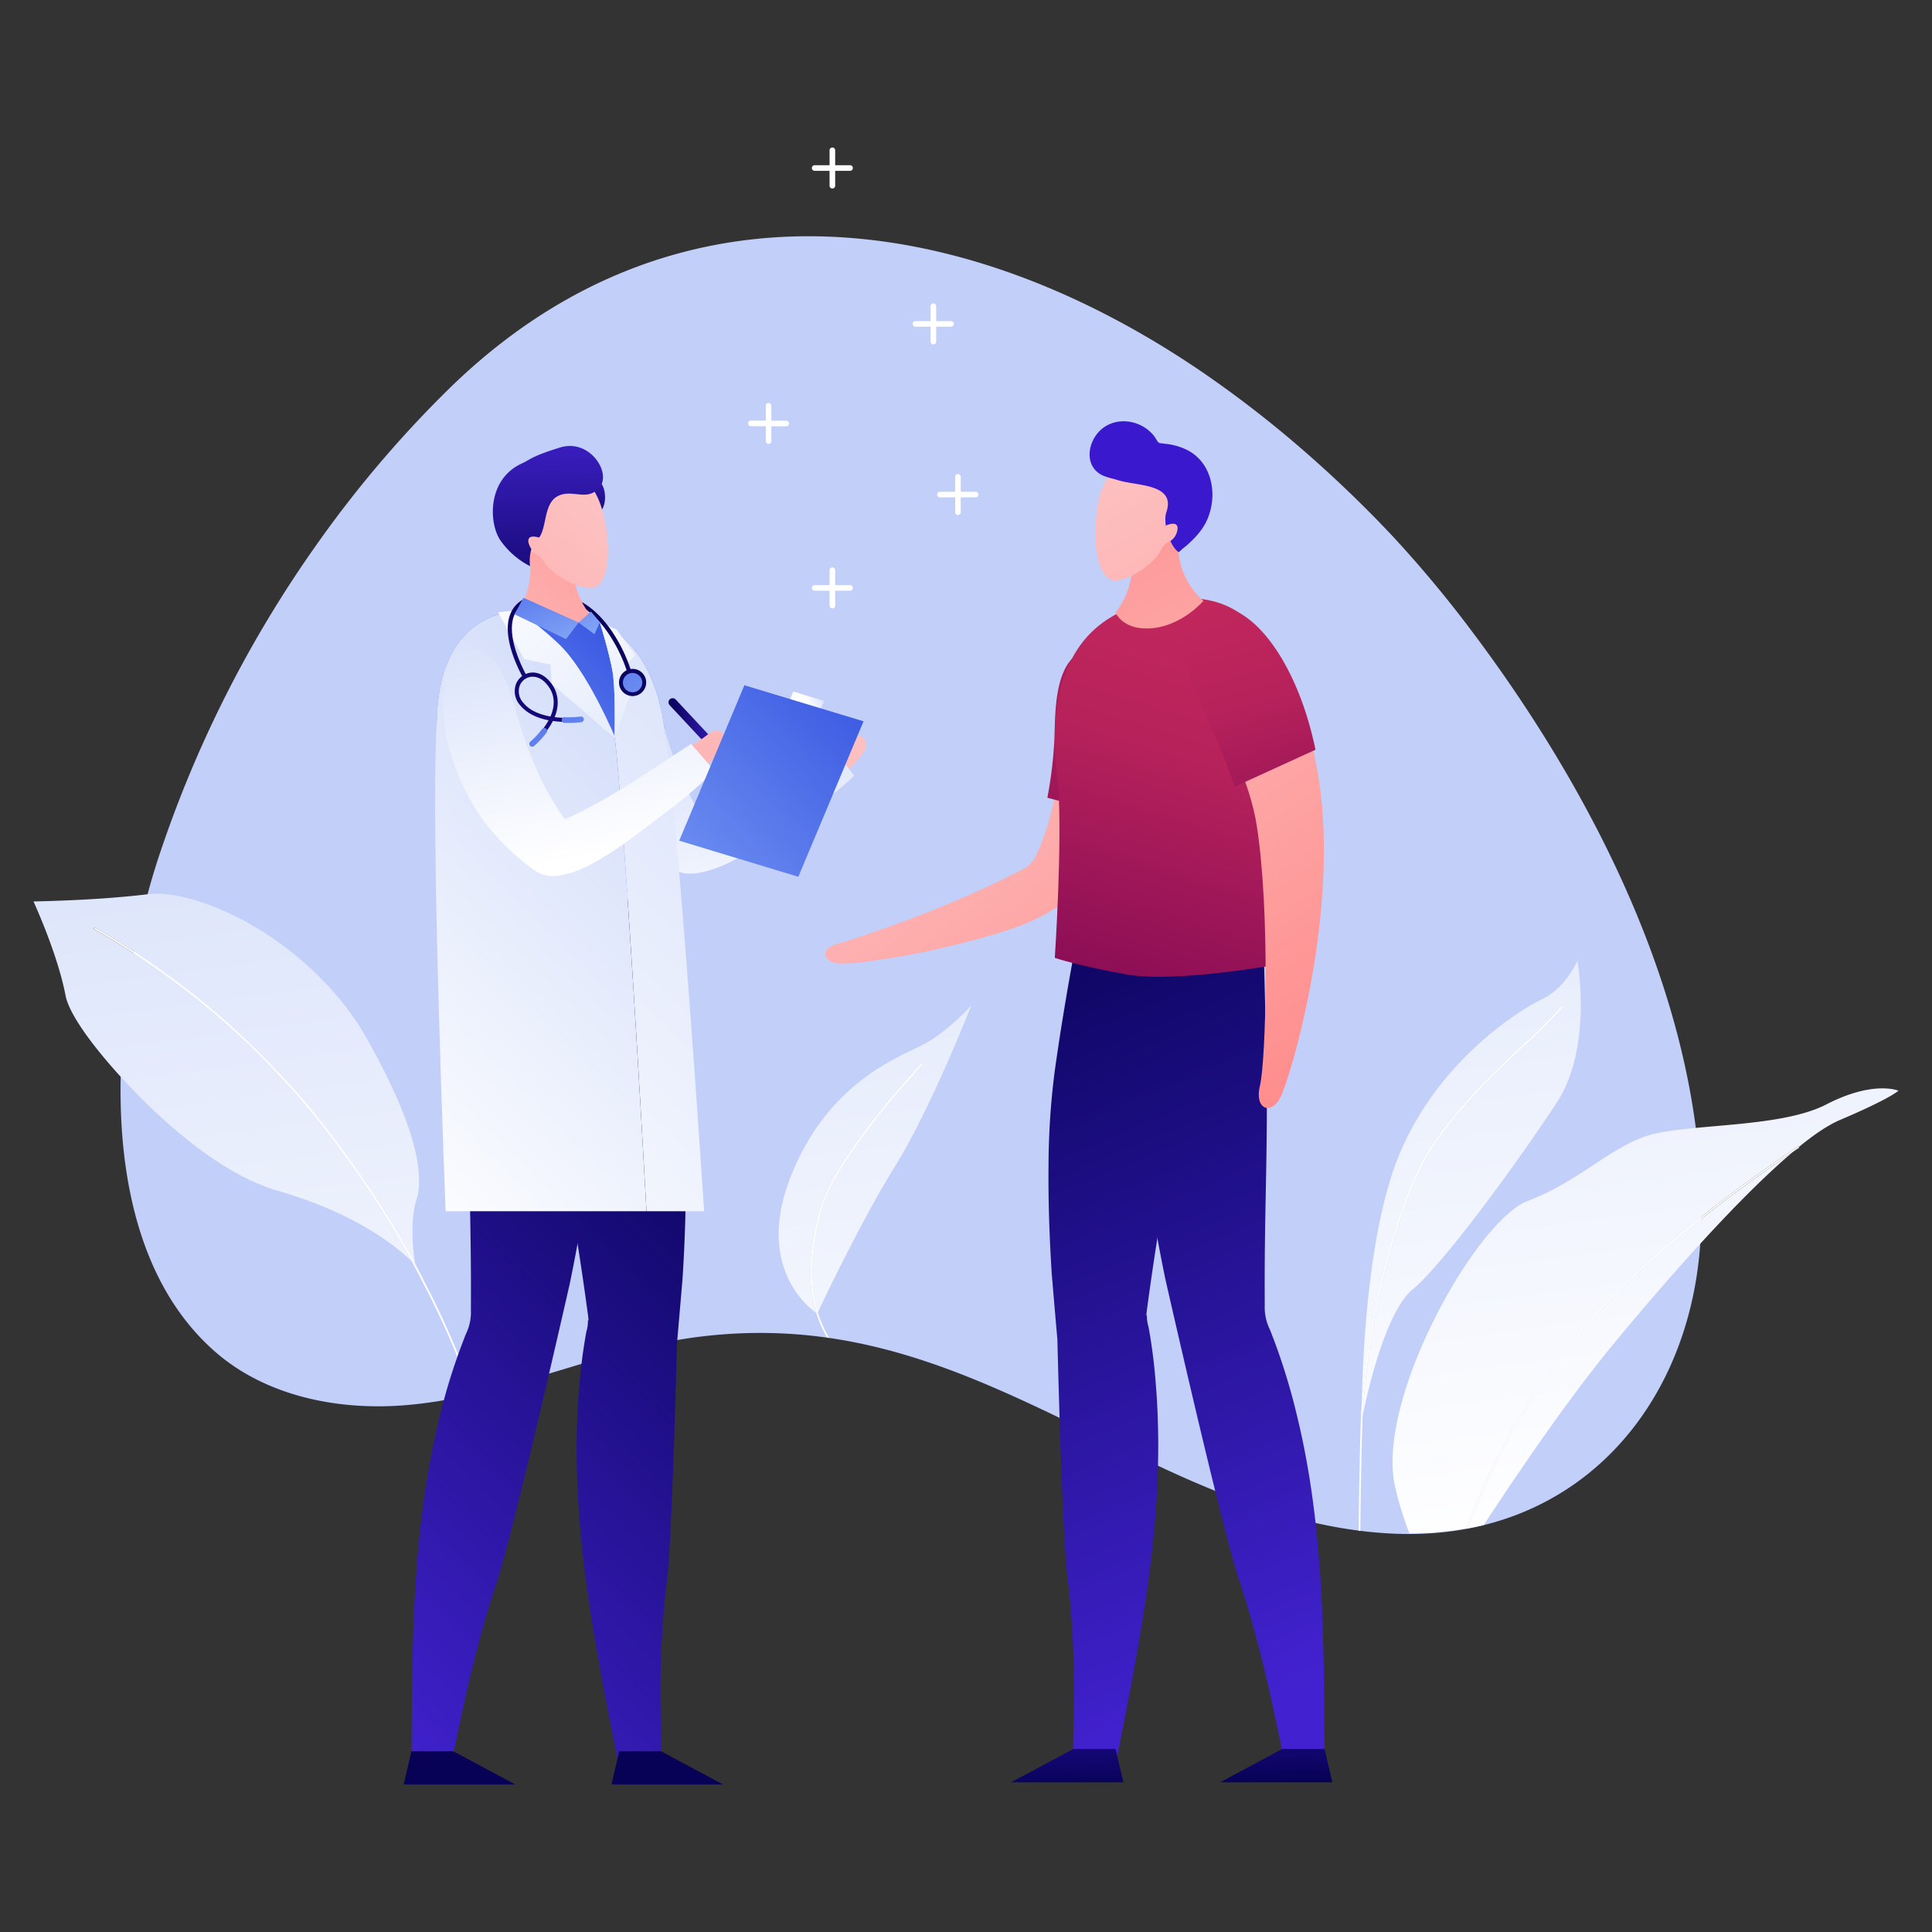 <svg id="Layer_1" data-name="Layer 1" xmlns="http://www.w3.org/2000/svg" xmlns:xlink="http://www.w3.org/1999/xlink" viewBox="0 0 600 600"><rect x="0" y="0" width="600" height="600" fill="#333333" stroke="none"/><defs><style>.cls-1{fill:#c1cff9;}.cls-2{fill:#fff;}.cls-3{fill:url(#linear-gradient);}.cls-4{fill:url(#linear-gradient-2);}.cls-5{fill:url(#linear-gradient-3);}.cls-6{fill:url(#linear-gradient-4);}.cls-7{fill:url(#linear-gradient-5);}.cls-8{fill:url(#linear-gradient-6);}.cls-9{fill:url(#linear-gradient-7);}.cls-10{fill:url(#linear-gradient-8);}.cls-11{fill:url(#linear-gradient-9);}.cls-12{fill:url(#linear-gradient-10);}.cls-13{fill:url(#linear-gradient-11);}.cls-14{fill:url(#linear-gradient-12);}.cls-15{fill:url(#linear-gradient-13);}.cls-16{fill:url(#linear-gradient-14);}.cls-17{fill:url(#linear-gradient-15);}.cls-18{fill:url(#linear-gradient-16);}.cls-19{fill:url(#linear-gradient-17);}.cls-20{fill:url(#linear-gradient-18);}.cls-21{fill:url(#linear-gradient-19);}.cls-22{fill:url(#linear-gradient-20);}.cls-23{fill:url(#linear-gradient-21);}.cls-24{fill:url(#linear-gradient-22);}.cls-25{fill:url(#linear-gradient-23);}.cls-26{fill:url(#linear-gradient-24);}.cls-27{fill:url(#linear-gradient-25);}.cls-28{fill:url(#linear-gradient-26);}.cls-29{fill:url(#linear-gradient-27);}.cls-30{fill:url(#linear-gradient-28);}.cls-31{fill:url(#linear-gradient-29);}.cls-32{fill:url(#linear-gradient-30);}.cls-33{fill:url(#linear-gradient-31);}.cls-34{fill:url(#linear-gradient-32);}.cls-35{fill:url(#linear-gradient-33);}.cls-36{fill:url(#linear-gradient-34);}.cls-37{fill:url(#linear-gradient-35);}.cls-38{fill:url(#linear-gradient-36);}.cls-39{fill:url(#linear-gradient-37);}.cls-40{fill:url(#linear-gradient-38);}.cls-41{fill:url(#linear-gradient-39);}.cls-42{fill:url(#linear-gradient-40);}.cls-43{fill:url(#linear-gradient-41);}.cls-44{fill:url(#linear-gradient-42);}.cls-45{fill:url(#linear-gradient-43);}.cls-46{fill:url(#linear-gradient-44);}.cls-47{fill:url(#linear-gradient-45);}.cls-48{fill:url(#linear-gradient-46);}.cls-49{fill:url(#linear-gradient-47);}</style><linearGradient id="linear-gradient" x1="54.54" y1="203.46" x2="97.83" y2="530.09" gradientUnits="userSpaceOnUse"><stop offset="0" stop-color="#d5dffa"/><stop offset="1" stop-color="#fff"/></linearGradient><linearGradient id="linear-gradient-2" x1="428.05" y1="153.96" x2="471.33" y2="480.59" xlink:href="#linear-gradient"/><linearGradient id="linear-gradient-3" x1="477.82" y1="147.37" x2="521.11" y2="473.99" xlink:href="#linear-gradient"/><linearGradient id="linear-gradient-4" x1="470.82" y1="148.29" x2="514.11" y2="474.92" xlink:href="#linear-gradient"/><linearGradient id="linear-gradient-5" x1="249.05" y1="177.69" x2="292.34" y2="504.31" xlink:href="#linear-gradient"/><linearGradient id="linear-gradient-6" x1="6378.09" y1="-418.77" x2="6578.24" y2="-213.97" gradientTransform="matrix(-0.98, 0.18, 0.18, 0.98, 6648.93, -535.09)" gradientUnits="userSpaceOnUse"><stop offset="0" stop-color="#fdcdcd"/><stop offset="1" stop-color="#ff8686"/></linearGradient><linearGradient id="linear-gradient-7" x1="6460.87" y1="-338.94" x2="6458.02" y2="-420.85" gradientTransform="matrix(-0.98, 0.18, 0.18, 0.98, 6648.93, -535.09)" gradientUnits="userSpaceOnUse"><stop offset="0" stop-color="#fff"/><stop offset="1" stop-color="#d5dffa"/></linearGradient><linearGradient id="linear-gradient-8" x1="7407.88" y1="289.7" x2="7316.63" y2="198.46" gradientTransform="matrix(-1, 0, 0, 1, 7528.02, 0)" gradientUnits="userSpaceOnUse"><stop offset="0" stop-color="#a1c5ff"/><stop offset="1" stop-color="#2d4bdf"/></linearGradient><linearGradient id="linear-gradient-9" x1="7300.57" y1="327.94" x2="7466.05" y2="493.42" gradientTransform="matrix(-1, 0, 0, 1, 7528.02, 0)" gradientUnits="userSpaceOnUse"><stop offset="0" stop-color="#070256"/><stop offset="1" stop-color="#4222d0"/></linearGradient><linearGradient id="linear-gradient-10" x1="7280.12" y1="348.39" x2="7445.6" y2="513.87" xlink:href="#linear-gradient-9"/><linearGradient id="linear-gradient-11" x1="7385.32" y1="565.69" x2="7385.32" y2="604.52" gradientTransform="matrix(-1, 0, 0, 1, 7528.02, 0)" gradientUnits="userSpaceOnUse"><stop offset="0" stop-color="#070256"/><stop offset="1" stop-color="#3a18ce"/></linearGradient><linearGradient id="linear-gradient-12" x1="7320.79" y1="565.69" x2="7320.79" y2="604.52" xlink:href="#linear-gradient-11"/><linearGradient id="linear-gradient-13" x1="7428.51" y1="359.77" x2="7313.22" y2="244.48" gradientTransform="matrix(-1, 0, 0, 1, 7528.02, 0)" xlink:href="#linear-gradient-7"/><linearGradient id="linear-gradient-14" x1="7424.14" y1="383.25" x2="7251.31" y2="210.42" gradientTransform="matrix(-1, 0, 0, 1, 7528.02, 0)" xlink:href="#linear-gradient-7"/><linearGradient id="linear-gradient-15" x1="7384.99" y1="177.21" x2="7298.6" y2="263.6" gradientTransform="matrix(-1, 0, 0, 1, 7528.02, 0)" xlink:href="#linear-gradient-7"/><linearGradient id="linear-gradient-16" x1="7326.85" y1="167.91" x2="7354.53" y2="268.96" gradientTransform="matrix(-1, 0, 0, 1, 7528.02, 0)" xlink:href="#linear-gradient-7"/><linearGradient id="linear-gradient-17" x1="7340.77" y1="186.1" x2="7428.32" y2="299.13" xlink:href="#linear-gradient-11"/><linearGradient id="linear-gradient-18" x1="7335.82" y1="189.93" x2="7423.38" y2="302.96" xlink:href="#linear-gradient-11"/><linearGradient id="linear-gradient-19" x1="7326.18" y1="278.77" x2="7386.12" y2="192.72" xlink:href="#linear-gradient-8"/><linearGradient id="linear-gradient-20" x1="7316.4" y1="271.96" x2="7376.34" y2="185.9" xlink:href="#linear-gradient-8"/><linearGradient id="linear-gradient-21" x1="7309.11" y1="246.15" x2="7353.64" y2="178.29" xlink:href="#linear-gradient-8"/><linearGradient id="linear-gradient-22" x1="7322.5" y1="200.25" x2="7410.05" y2="313.28" xlink:href="#linear-gradient-11"/><linearGradient id="linear-gradient-23" x1="-2045.02" y1="-992.07" x2="-2035.71" y2="-1016.58" gradientTransform="translate(2437.18 446.84) rotate(-18.82)" xlink:href="#linear-gradient-9"/><linearGradient id="linear-gradient-24" x1="7411.57" y1="237.53" x2="7303.28" y2="129.24" gradientTransform="matrix(-1, 0, 0, 1, 7528.02, 0)" xlink:href="#linear-gradient-6"/><linearGradient id="linear-gradient-25" x1="7321.24" y1="129.24" x2="7468.52" y2="279.95" gradientTransform="matrix(-1, 0, 0, 1, 7528.02, 0)" xlink:href="#linear-gradient-6"/><linearGradient id="linear-gradient-26" x1="7338.12" y1="211.48" x2="7359.1" y2="156.25" xlink:href="#linear-gradient-8"/><linearGradient id="linear-gradient-27" x1="7349.28" y1="215.73" x2="7370.26" y2="160.5" xlink:href="#linear-gradient-8"/><linearGradient id="linear-gradient-28" x1="-2403.21" y1="-163.63" x2="-2371.61" y2="-246.81" gradientTransform="matrix(0.87, -0.3, 0.25, 0.75, 2309.92, -399)" xlink:href="#linear-gradient-9"/><linearGradient id="linear-gradient-29" x1="7320.83" y1="128.8" x2="7468.11" y2="279.51" gradientTransform="matrix(-1, 0, 0, 1, 7528.02, 0)" xlink:href="#linear-gradient-6"/><linearGradient id="linear-gradient-30" x1="2348.36" y1="-957.49" x2="2360.22" y2="-957.49" gradientTransform="matrix(0.92, -0.4, 0.4, 0.92, -1528.82, 2034.09)" gradientUnits="userSpaceOnUse"><stop offset="0" stop-color="#fff"/><stop offset="1" stop-color="#aac0fa"/></linearGradient><linearGradient id="linear-gradient-31" x1="207.56" y1="226.48" x2="225.88" y2="226.48" gradientTransform="matrix(1, 0, 0, 1, 0, 0)" xlink:href="#linear-gradient-9"/><linearGradient id="linear-gradient-32" x1="6194.21" y1="-516.53" x2="6394.37" y2="-311.72" gradientTransform="matrix(-0.97, 0.22, 0.22, 0.97, 6404.54, -697.9)" xlink:href="#linear-gradient-6"/><linearGradient id="linear-gradient-33" x1="6276.99" y1="-436.69" x2="6274.14" y2="-518.61" gradientTransform="matrix(-0.97, 0.22, 0.22, 0.97, 6404.54, -697.9)" xlink:href="#linear-gradient-7"/><linearGradient id="linear-gradient-34" x1="2215.53" y1="-896" x2="2383.68" y2="-957.74" gradientTransform="matrix(0.92, -0.4, 0.4, 0.92, -1528.82, 2034.09)" xlink:href="#linear-gradient-8"/><linearGradient id="linear-gradient-35" x1="412.04" y1="-562.38" x2="283.43" y2="-334.45" gradientTransform="matrix(-0.98, 0.18, 0.18, 0.98, 740.7, 653.37)" xlink:href="#linear-gradient-6"/><linearGradient id="linear-gradient-36" x1="401.11" y1="-587.24" x2="283.13" y2="-444.28" gradientTransform="matrix(-0.98, 0.18, 0.18, 0.98, 740.7, 653.37)" gradientUnits="userSpaceOnUse"><stop offset="0" stop-color="#eb3b61"/><stop offset="1" stop-color="#7d0754"/></linearGradient><linearGradient id="linear-gradient-37" x1="566.06" y1="263.16" x2="462.71" y2="509.47" gradientTransform="matrix(-1, 0, 0, 1, 899.63, 0)" xlink:href="#linear-gradient-9"/><linearGradient id="linear-gradient-38" x1="601.2" y1="277.9" x2="497.86" y2="524.21" gradientTransform="matrix(-1, 0, 0, 1, 899.63, 0)" xlink:href="#linear-gradient-9"/><linearGradient id="linear-gradient-39" x1="503.29" y1="553.43" x2="505.01" y2="506.92" gradientTransform="matrix(-1, 0, 0, 1, 899.63, 0)" xlink:href="#linear-gradient-11"/><linearGradient id="linear-gradient-40" x1="568.1" y1="555.83" x2="569.83" y2="509.32" gradientTransform="matrix(-1, 0, 0, 1, 899.63, 0)" xlink:href="#linear-gradient-11"/><linearGradient id="linear-gradient-41" x1="482.3" y1="80.97" x2="557.52" y2="329" gradientTransform="matrix(-1, 0, 0, 1, 899.63, 0)" gradientUnits="userSpaceOnUse"><stop offset="0" stop-color="#eb3b61"/><stop offset="0.3" stop-color="#ca2b5d"/><stop offset="0.62" stop-color="#b7225b"/><stop offset="1" stop-color="#7d0754"/></linearGradient><linearGradient id="linear-gradient-42" x1="472.86" y1="326.69" x2="576.79" y2="106.8" gradientTransform="matrix(-1, 0, 0, 1, 899.63, 0)" xlink:href="#linear-gradient-6"/><linearGradient id="linear-gradient-43" x1="575.59" y1="103.44" x2="446.98" y2="331.38" gradientTransform="matrix(-1, 0, 0, 1, 899.63, 0)" xlink:href="#linear-gradient-6"/><linearGradient id="linear-gradient-44" x1="810.41" y1="203.76" x2="681.79" y2="431.71" gradientTransform="matrix(-1, 0.06, 0.06, 1, 1095.15, -125.72)" xlink:href="#linear-gradient-6"/><linearGradient id="linear-gradient-45" x1="660.62" y1="149.39" x2="614.4" y2="343.45" gradientTransform="matrix(-1, 0.03, 0.03, 1, 1011.54, -70.77)" xlink:href="#linear-gradient-41"/><linearGradient id="linear-gradient-46" x1="-1387.11" y1="-1903.67" x2="-1372.88" y2="-2287.93" gradientTransform="matrix(-0.81, -0.85, -0.73, 0.69, -2544.46, 694.85)" xlink:href="#linear-gradient-11"/><linearGradient id="linear-gradient-47" x1="572.92" y1="101.94" x2="444.31" y2="329.87" gradientTransform="matrix(-1, 0, 0, 1, 899.63, 0)" xlink:href="#linear-gradient-6"/></defs><path class="cls-1" d="M98.06,169.51a351.65,351.65,0,0,1,41.61-49c68.7-67,156.92-56.66,232.16-6a344.25,344.25,0,0,1,31.83,24.39,382.22,382.22,0,0,1,28.66,27.43Q445,180,456.21,194.85c39.12,51.68,73.81,119.36,72.08,186-1.41,54.3-37.51,97.14-93.77,95.5-27.07-.78-53-10.67-77.48-22.38C310.49,431.61,272,408.76,218.33,415c-31.83,3.7-60.77,18.86-92.63,21.41-21.07,1.68-43.53-2.91-59.32-17C27.13,384.51,34.7,311.15,49,267A367.47,367.47,0,0,1,98.06,169.51Z"/><path class="cls-2" d="M295.37,99.72h-4.63V95.09a.87.87,0,0,0-1.74,0v4.63h-4.63a.87.87,0,1,0,0,1.73H289v4.63a.87.87,0,0,0,.87.87.85.85,0,0,0,.61-.25.88.88,0,0,0,.26-.62v-4.63h4.63a.85.85,0,0,0,.61-.25.85.85,0,0,0,.26-.61A.87.87,0,0,0,295.37,99.72Z"/><path class="cls-2" d="M264,181.71h-4.63v-4.63a.87.87,0,0,0-1.74,0v4.63H253a.87.87,0,1,0,0,1.74h4.63v4.63a.86.86,0,0,0,.87.86.85.85,0,0,0,.61-.25.85.85,0,0,0,.26-.61v-4.63H264a.85.85,0,0,0,.61-.26.85.85,0,0,0,.25-.61A.86.86,0,0,0,264,181.71Z"/><path class="cls-2" d="M303,152.72h-4.63v-4.63a.87.87,0,0,0-1.74,0v4.63H292a.87.87,0,1,0,0,1.73h4.63v4.63a.87.87,0,0,0,.87.87.83.83,0,0,0,.61-.25.88.88,0,0,0,.26-.62v-4.63H303a.83.83,0,0,0,.61-.25.85.85,0,0,0,.26-.61A.87.87,0,0,0,303,152.72Z"/><path class="cls-2" d="M244.18,130.66h-4.63V126a.87.87,0,0,0-.87-.87.86.86,0,0,0-.86.86v4.63h-4.63a.87.87,0,0,0,0,1.74h4.63V137a.86.86,0,0,0,.86.87.91.91,0,0,0,.62-.25.87.87,0,0,0,.25-.62V132.4h4.63a.87.87,0,0,0,.62-.25.91.91,0,0,0,.25-.62A.87.87,0,0,0,244.18,130.66Z"/><path class="cls-2" d="M264,51.31h-4.63V46.68a.87.87,0,0,0-1.74,0v4.63H253a.87.87,0,0,0,0,1.74h4.63v4.63a.86.86,0,0,0,.87.86.85.85,0,0,0,.61-.25.85.85,0,0,0,.26-.61V53.05H264a.85.85,0,0,0,.61-.26.85.85,0,0,0,.25-.61A.86.86,0,0,0,264,51.31Z"/><path class="cls-3" d="M29.41,288.68l-.07-.05a.25.25,0,0,1-.14-.35l.11-.22.23.09-.1.24.13-.22.09.05a219.75,219.75,0,0,1,19.86,12.69A235.43,235.43,0,0,1,87,333.62c11.74,12,29.21,35.29,41.89,58.77-.27-1.83-1.91-12.41.5-20,2.54-8.27-.8-24.07-15.91-50.64-7.57-13.25-20-25.19-33-33.12s-26.46-12-34.72-10.9c-16.52,2-35.3,2.19-35.34,2.23s7.39,15.93,9.94,29.2c1.23,6.67,11.17,19.53,23.57,32,12.56,12.42,27.57,24.44,42.61,28.73,25.61,7.39,38,18.62,41.38,21.89-12.61-23.14-29.76-46-41.33-57.77C62,307,32.67,290.48,29.41,288.68Z"/><path class="cls-2" d="M128.87,392.39c0,.18,0,.28,0,.28a7.63,7.63,0,0,1-1-.92c1.35,2.48,2.65,5,3.89,7.44a245,245,0,0,1,14.66,34l.51-.11A244.59,244.59,0,0,0,132.28,399Q130.64,395.68,128.87,392.39Z"/><path class="cls-2" d="M128.91,392.67s0-.1,0-.28c-12.68-23.48-30.15-46.8-41.89-58.77a235.43,235.43,0,0,0-37.46-32.71,219.75,219.75,0,0,0-19.86-12.69l-.09-.05-.13.22.1-.24-.23-.09-.11.22a.25.25,0,0,0,.14.35l.1-.24-.1.24.07.05C32.67,290.48,62,307,86.6,334c11.57,11.8,28.72,34.63,41.33,57.77A7.63,7.63,0,0,0,128.91,392.67Z"/><path class="cls-4" d="M473.34,324.11A149.49,149.49,0,0,0,485,312.47l.4.33a148.72,148.72,0,0,1-11.69,11.69c-8.23,7.7-18.46,17.29-27.36,29.67-13.41,18.65-22,61.56-23.15,85.44,1.38-6.8,7-32.11,15.51-39.16,9.88-8.18,33.59-40.93,44.8-58.08s6.37-44,6.37-44-3.48,8.3-10.91,11.91-32.1,19-44.31,48.06c-9.81,23.33-11.47,62.68-11.74,77.27,1.81-24.48,10.25-64,23-81.77C454.84,341.43,465.1,331.83,473.34,324.11Z"/><path class="cls-2" d="M423.19,439.6c-.22,1.08-.33,1.69-.33,1.69s0-2.09.05-5.67c-.15,2-.25,3.89-.31,5.66-.4,12-.57,24.73-.65,34.1l.52.06c.08-9.36.25-22.12.65-34.14C423.14,440.74,423.16,440.17,423.19,439.6Z"/><path class="cls-2" d="M422.86,441.29s.11-.61.33-1.69c1.12-23.88,9.74-66.79,23.15-85.44,8.9-12.38,19.13-22,27.36-29.67a148.72,148.72,0,0,0,11.69-11.69l-.4-.33a149.49,149.49,0,0,1-11.65,11.64c-8.24,7.72-18.5,17.32-27.42,29.74-12.76,17.74-21.2,57.29-23,81.77C422.84,439.2,422.86,441.29,422.86,441.29Z"/><path class="cls-5" d="M589.57,338.73s-7.67-3.34-22.45,4.29-44.68,5.73-56.45,10-20.36,13.84-36.34,20-47.47,62.11-41,89a103.86,103.86,0,0,0,4.37,14.18q3,0,5.94-.21a13.47,13.47,0,0,0,2.61-.17,79,79,0,0,0,9.06-1.17c2.09-5.51,4.51-11.32,7.38-17.35A213,213,0,0,1,489.3,415c12.26-15.27,30.42-30.49,43.5-40.58C547,363.48,558.39,356.07,558.5,356l.14.22c4.88-4,9.23-6.9,12.8-8.41C587.18,341.12,589.57,338.73,589.57,338.73Z"/><path class="cls-6" d="M489.71,415.32a212.86,212.86,0,0,0-33.83,59.33c1.62-.31,3.25-.65,4.89-1,10.48-16,26.21-39.19,40.24-56.17,17.62-21.33,39.33-45.83,55.77-59.71-3.89,2.6-13,8.83-23.67,17.06C520.06,384.89,501.93,400.09,489.71,415.32Z"/><path class="cls-2" d="M558.78,356.43l-.14-.22-1.86,1.55C558,356.91,558.76,356.45,558.78,356.43Z"/><path class="cls-2" d="M532.8,374.41c-13.08,10.09-31.24,25.31-43.5,40.58a213,213,0,0,0-26.65,42.42c-2.87,6-5.29,11.84-7.38,17.35l.61-.11a212.86,212.86,0,0,1,33.83-59.33c12.22-15.23,30.35-30.43,43.4-40.5,10.68-8.23,19.78-14.46,23.67-17.06l1.86-1.55-.14-.22C558.39,356.07,547,363.48,532.8,374.41Z"/><path class="cls-7" d="M254.21,376.71c2.16-8.88,10.71-21,17.5-29.65,7.35-9.34,14.28-16.68,14.35-16.76l.38.36c-.27.29-27.62,29.34-31.73,46.17-4.21,17.28-2.42,24.5-.74,30.77,1.55-3.31,13.35-28.26,23.92-45.28,11.33-18.24,23.76-50.08,23.76-50.08s-7.54,8.46-15.37,12.39-29.72,12.05-41,41.49c-10.39,27.17,5.63,39.83,8.17,41.62C251.86,401.71,250,394.11,254.21,376.71Z"/><path class="cls-2" d="M254,407.6l-.17.36-.33-.22.08.29a37.93,37.93,0,0,0,3.27,7.38l.64.08a39.79,39.79,0,0,1-3.41-7.59C254,407.8,254,407.7,254,407.6Z"/><path class="cls-2" d="M254,407.6c-1.68-6.27-3.47-13.49.74-30.77,4.11-16.83,31.46-45.88,31.73-46.17l-.38-.36c-.07.08-7,7.42-14.35,16.76-6.79,8.62-15.34,20.77-17.5,29.65-4.25,17.4-2.35,25-.74,31l.33.22Z"/><path class="cls-8" d="M262.09,230.78l.56-.36c1.6-1.09,3.93-2.93,5.64-1.1,1.37,1.47.32,3.71-.55,4.91a33.84,33.84,0,0,1-4.56,4.87L258.4,233C259.63,232.25,260.87,231.52,262.09,230.78Z"/><path class="cls-9" d="M191.31,199.72C201.59,199.85,204,217.83,206,225c2.89,10.34,6.41,20,12.29,28.9,14.17-5.64,27.18-13.91,40.25-21.61l6.76,8.6-1.56,1.43c-6.46,6-14.76,11.3-22,16.33a129.65,129.65,0,0,1-13.88,8.52c-4.19,2.2-10.63,4.78-15.5,4a11.07,11.07,0,0,1-5.26-2.73,72.83,72.83,0,0,1-13.8-14.9,70,70,0,0,1-10.49-26.33C181.68,221.24,180.59,199.58,191.31,199.72Z"/><path class="cls-10" d="M161.55,189.34c.9,1,2.91,3.14,10.66,3.79,5.14.43,10.81.3,12-.86,38,15.79,17,84.62,17,84.62L147,279.4S113.52,194.76,161.55,189.34Z"/><path class="cls-11" d="M146.82,278.57c-.12,5.62-.31,15.4-.33,21.16-.25,9.53-.48,19-.7,28.46-.68,30.61.64,47.6.45,78.56a15.57,15.57,0,0,1-1.58,7.61q-2.74,6.92-4.91,13.9T136,442.33c-8,33.77-8,67.76-8.17,101.75l13,.47c1.54-7.71,4.35-21.13,7.62-33.5,1.81-6.8,3.64-13.2,5.24-17.82,4.76-13.77,19-75.85,23.24-94.5,2.28-11,4.27-22.3,5.69-33a234.91,234.91,0,0,0,2.28-29.3c.05-26.28.22-48.58,0-57.9Z"/><path class="cls-12" d="M211.09,334.64c-3.27-23.37-7.48-44.87-9.79-56.07H164.78c.42,3.42,1.95,15.83,2.94,23q1.65,14.22,3.31,28.33c3.64,30.47,7.35,47.23,11.51,78,.1.71.18,1.44.23,2.18l-.18,0a11.18,11.18,0,0,1-.51,3.57q-1.32,7.35-2,14.71t-.89,14.7c-1.07,35.14,5.9,69.26,12.6,103.42l13.57-2.55c-.05-8-.6-20.84.12-33.77.4-7.11.91-13.81,1.55-18.69,1.37-10.52,2.51-47.15,3.19-74,.74-8.47,1.35-15.68,1.74-20.28.72-11.14,1.1-22.52,1-33.25A233.54,233.54,0,0,0,211.09,334.64Z"/><polygon class="cls-13" points="127.77 543.89 125.37 554.19 160.03 554.19 140.81 543.89 127.77 543.89"/><polygon class="cls-14" points="192.3 543.89 189.9 554.19 224.56 554.19 205.34 543.89 192.3 543.89"/><path class="cls-15" d="M135.65,224.31c0-.05,0-.1,0-.16.32-16.91,6.08-31.82,24.42-34.61,2.09,1.18,6.59,4.06,13.2,10.23,7.59,7.07,15,22.81,17.55,28.67q.36,2.79.65,5.79c3.31,35.58,7.76,114.06,9.3,141.93H138.39S133.55,255.28,135.65,224.31Z"/><path class="cls-16" d="M190.2,208.33c-.91-5.08-3.26-12.88-3.95-15.14,11.46,5.65,17,16.46,19.37,28.49h0c.21,1.1.39,2.2.55,3.32,4.78,31.4,12.5,151.16,12.5,151.16H200.78c-1.54-27.87-6-106.35-9.3-141.93q-.27-2.86-.61-5.53C190.94,224.88,191.08,213.3,190.2,208.33Z"/><path class="cls-17" d="M190.93,229.23s-8.23-20.69-17.65-29.46-13.36-10.21-13.36-10.21l-5.26.57,8.13,14.56,8.14,1.71.43,6Z"/><path class="cls-18" d="M186.27,193.2s2.85,9.14,3.93,15.13.64,21,.64,21l6.42-18-2.57-4.93,2.57-3-5.78-7.92Z"/><path class="cls-19" d="M162.69,210.88c-.32-.53-7.74-13.15-3.89-20.9,1.59-3.18,4.82-5.07,9.63-5.6,8.11-.89,15.44,2.94,21.2,11.09a48.21,48.21,0,0,1,6.27,12.6l-1.21.36a47.36,47.36,0,0,0-6.11-12.26c-5.55-7.84-12.29-11.39-20-10.53-4.35.47-7.26,2.12-8.64,4.9-3.55,7.14,3.77,19.57,3.84,19.7Z"/><path class="cls-20" d="M165.68,231.49l-.81-1a26.36,26.36,0,0,0,5.5-6.8c-3.23-.63-6.52-1.94-8.71-4.53a6.52,6.52,0,0,1-1.4-6.76,5.63,5.63,0,0,1,4.69-3.51c2.48-.23,4.92,1.22,6.71,4s2.06,6.24.59,9.83a34.72,34.72,0,0,0,8.15,0l.17,1.25a34.77,34.77,0,0,1-8.87-.06c-.28.54-.59,1.09-.94,1.64A27.75,27.75,0,0,1,165.68,231.49Zm-.18-21.32a2.16,2.16,0,0,0-.44,0,4.38,4.38,0,0,0-3.64,2.73,5.29,5.29,0,0,0,1.2,5.47c2,2.4,5.21,3.59,8.33,4.15,1.21-2.78,1.59-6-.35-8.95C169.17,211.38,167.37,210.18,165.5,210.17Z"/><path class="cls-21" d="M165.27,231.89a.9.9,0,0,1-.67-.31.88.88,0,0,1,.1-1.24,24.71,24.71,0,0,0,3.65-3.92.89.89,0,0,1,1.24-.16.88.88,0,0,1,.16,1.23,26.78,26.78,0,0,1-3.9,4.19A.92.92,0,0,1,165.27,231.89Z"/><path class="cls-22" d="M176.33,224.51h-1.09a.89.89,0,0,1,0-1.77h0a31.34,31.34,0,0,0,5.08-.21.88.88,0,1,1,.23,1.75A31.74,31.74,0,0,1,176.33,224.51Z"/><circle class="cls-23" cx="196.47" cy="211.95" r="3.59"/><path class="cls-24" d="M196.45,216.17a4.22,4.22,0,1,1,4.23-4.2A4.23,4.23,0,0,1,196.45,216.17Zm0-7.18a3,3,0,1,0,3,3A3,3,0,0,0,196.48,209Z"/><path class="cls-25" d="M181.72,146.88s5.06.84,6,5.66-1.59,9.34-7.3,7.62S174.28,148.68,181.72,146.88Z"/><path class="cls-26" d="M184.5,192.39l-.28-.12c-1.2,1.16-6.87,1.29-12,.86-7.63-.64-9.69-2.75-10.62-3.74a39.45,39.45,0,0,0,2.75-8.58c1.3-6.43-.94-13.15-.94-13.15l13.78,2a47,47,0,0,0,1.6,12.22A24.63,24.63,0,0,0,184.5,192.39Z"/><path class="cls-27" d="M166,143.5c-12,2.72-14.79,16.59-8.89,23.41,5.43,6.28,9,2.69,12,7.8,2.35,3.94,10.88,8.51,15.12,7.79s6.27-10.7,2.91-23.68S172.62,142,166,143.5Z"/><polygon class="cls-28" points="183.52 189.92 186.28 193.22 184.63 196.98 179.71 193.34 183.52 189.92"/><polygon class="cls-29" points="162.56 185.64 159.8 190.78 175.77 198.48 179.71 193.34 162.56 185.64"/><path class="cls-30" d="M162.15,143.89c-10.8,4.87-10.4,18.32-6.85,23.77a25.37,25.37,0,0,0,9.33,8.17s-.85-5.5,2.26-8.29,1.67-11,6.26-13.43,9.09,1.83,13-2.68-3-15.3-12.19-12.46S164.79,142.7,162.15,143.89Z"/><path class="cls-31" d="M167.6,167s-4.69-1.68-3.26,2.21,5.62,3.16,5.62,3.16Z"/><polygon class="cls-32" points="253.67 223.07 244.1 220.17 246.37 214.76 255.94 217.66 253.67 223.07"/><path class="cls-33" d="M224.6,236.19a1.26,1.26,0,0,0,.87-.34,1.29,1.29,0,0,0,.07-1.82l-15.75-16.85a1.29,1.29,0,0,0-1.88,1.76l15.74,16.85A1.3,1.3,0,0,0,224.6,236.19Z"/><path class="cls-34" d="M218.2,229.31q.26-.17.54-.39c1.54-1.16,3.78-3.1,5.57-1.36,1.44,1.41.5,3.69-.31,4.94a33.08,33.08,0,0,1-4.33,5.07l-5.06-5.89C215.81,230.89,217,230.11,218.2,229.31Z"/><path class="cls-35" d="M146,201.59c10.27-.35,13.47,17.5,15.81,24.58,3.37,10.2,7.34,19.69,13.63,28.3,13.89-6.3,26.49-15.16,39.19-23.46l7.15,8.27-1.49,1.5c-6.17,6.3-14.21,12-21.2,17.33a130.78,130.78,0,0,1-13.46,9.17c-4.09,2.39-10.4,5.27-15.31,4.72a11.23,11.23,0,0,1-5.38-2.49,72.64,72.64,0,0,1-14.48-14.24,70.09,70.09,0,0,1-11.71-25.8C137.43,223.54,135.32,202,146,201.59Z"/><polygon class="cls-36" points="247.93 272.29 210.93 261.08 231.18 212.81 268.18 224.01 247.93 272.29"/><path class="cls-37" d="M261.43,292.77l.7-.21c19.09-6.23,37.85-13.38,55.69-22.7a8.8,8.8,0,0,0,3.92-4.1c5.12-11,6.91-22.35,7.77-34.35.53-7.48-.76-25.67,9.34-27.87,10.53-2.29,13.82,19.28,13.95,25.39.43,19.48-7,40-23.12,51.77-8.87,6.46-19.92,9.32-30.39,12.05a231.4,231.4,0,0,1-28.81,5.68,55.13,55.13,0,0,1-9.68.78c-1.63-.09-4.24-.7-4.44-2.72C256.12,294,259.36,293.32,261.43,292.77Z"/><path class="cls-38" d="M327.36,231.26c.08-1.09.11-2.42.16-4,.12-4.46.28-10,1.53-14.9,1.61-6.27,4.75-9.95,9.34-10.95l.36-.07a8.8,8.8,0,0,1,7.33,2c7,5.74,8.79,21.6,8.87,25.53a73.45,73.45,0,0,1-4,25.72l-25.68-6.85A131.07,131.07,0,0,0,327.36,231.26Z"/><path class="cls-39" d="M392.19,276.3c.13,5.65.32,15.49.34,21.28q.38,14.37.7,28.63c.68,30.79-.65,47.88-.45,79a15.78,15.78,0,0,0,1.58,7.67q2.77,6.93,4.94,14c1.46,4.69,2.72,9.41,3.82,14.15,8.08,34,8,68.15,8.21,102.33l-13.12.48c-1.54-7.76-4.37-21.26-7.67-33.7-1.81-6.84-3.65-13.28-5.26-17.92-4.79-13.85-19.12-76.29-23.38-95.05-2.29-11.07-4.29-22.42-5.72-33.15a233.93,233.93,0,0,1-2.29-29.47c-.05-26.42-.22-48.85,0-58.23Z"/><path class="cls-40" d="M327.55,332.69c3.29-23.5,7.52-45.12,9.86-56.39h36.73c-.43,3.44-2,15.92-3,23.13q-1.65,14.31-3.33,28.5c-3.66,30.64-7.39,47.49-11.57,78.43-.1.72-.18,1.45-.23,2.19l.18,0a11.06,11.06,0,0,0,.51,3.59c.89,4.93,1.56,9.86,2,14.79s.77,9.86.89,14.79c1.08,35.34-5.94,69.66-12.67,104l-13.65-2.57c.05-8,.6-21-.12-34-.4-7.14-.92-13.89-1.56-18.79-1.38-10.59-2.53-47.42-3.21-74.39-.75-8.52-1.36-15.77-1.75-20.39-.72-11.21-1.11-22.66-1-33.44A234.54,234.54,0,0,1,327.55,332.69Z"/><polygon class="cls-41" points="411.36 543.15 413.77 553.51 378.9 553.51 398.24 543.15 411.36 543.15"/><polygon class="cls-42" points="346.45 543.15 348.87 553.51 314 553.51 333.34 543.15 346.45 543.15"/><path class="cls-43" d="M328.58,243.43h0c-3.3-24.28.15-53.52,34.31-57.39,32.18-3.65,37.29,24.85,35.6,50.5h0c-.07,1.07-.15,2.14-.25,3.21-.88,16.16.6,59.43.6,59.43s-33.15,6.25-48.87,3.45-22.39-5.17-22.39-5.17S330,261.31,328.58,243.43Z"/><path class="cls-44" d="M365.49,163.53a41.17,41.17,0,0,0,1.45,12.71,23.48,23.48,0,0,0,6.78,10.37s-6.31,7.45-15.6,8.45-11.68-4.82-11.68-4.82a24.53,24.53,0,0,0,4.88-11.12,47.47,47.47,0,0,0,.53-12.39Z"/><path class="cls-45" d="M360.75,139.54c12.26,1.68,16.27,15.34,11,22.68-4.89,6.77-8.76,3.49-11.37,8.87-2,4.16-10.15,9.48-14.47,9.13s-7.22-10.17-5-23.47S354,138.62,360.75,139.54Z"/><path class="cls-46" d="M373.27,193.5c9.56-10.08,31.77,11.33,36.82,52.28s-9.42,89-12.38,94.89-8.24,3.83-6.42-3.53,3.22-53.95-1-80.77S362.82,204.52,373.27,193.5Z"/><path class="cls-47" d="M375.59,224.69c-6.16-13.91-11.49-25.92-4.28-33.16a9.72,9.72,0,0,1,6.7-3c6.46-.21,13.69,5.48,19.83,15.61,4.75,7.85,8.43,17.76,10.7,28.7l-25.11,11.48A192.14,192.14,0,0,0,375.59,224.69Z"/><path class="cls-48" d="M360.21,137.62c-.63-.06-1.28-1.49-1.64-2-4.45-5.9-13.8-6.71-18.25-.37-3,4.3-2.78,10.49,2.61,12.6,1.43.55,2.94.85,4.4,1.31,5.55,1.76,17.93,1,14.91,9.83-1.3,3.82,1.51,11.41,3.88,12.49a22.74,22.74,0,0,1,2.32-2c3.07-2.74,5.64-5.5,7-9.46,2.63-7.54.54-16.83-7.1-20.43a19.35,19.35,0,0,0-6.64-1.78C360.75,137.68,360.21,137.62,360.21,137.62Z"/><path class="cls-49" d="M362.08,163.2s4.56-2.1,3.46,1.93-5.36,3.65-5.36,3.65Z"/></svg>